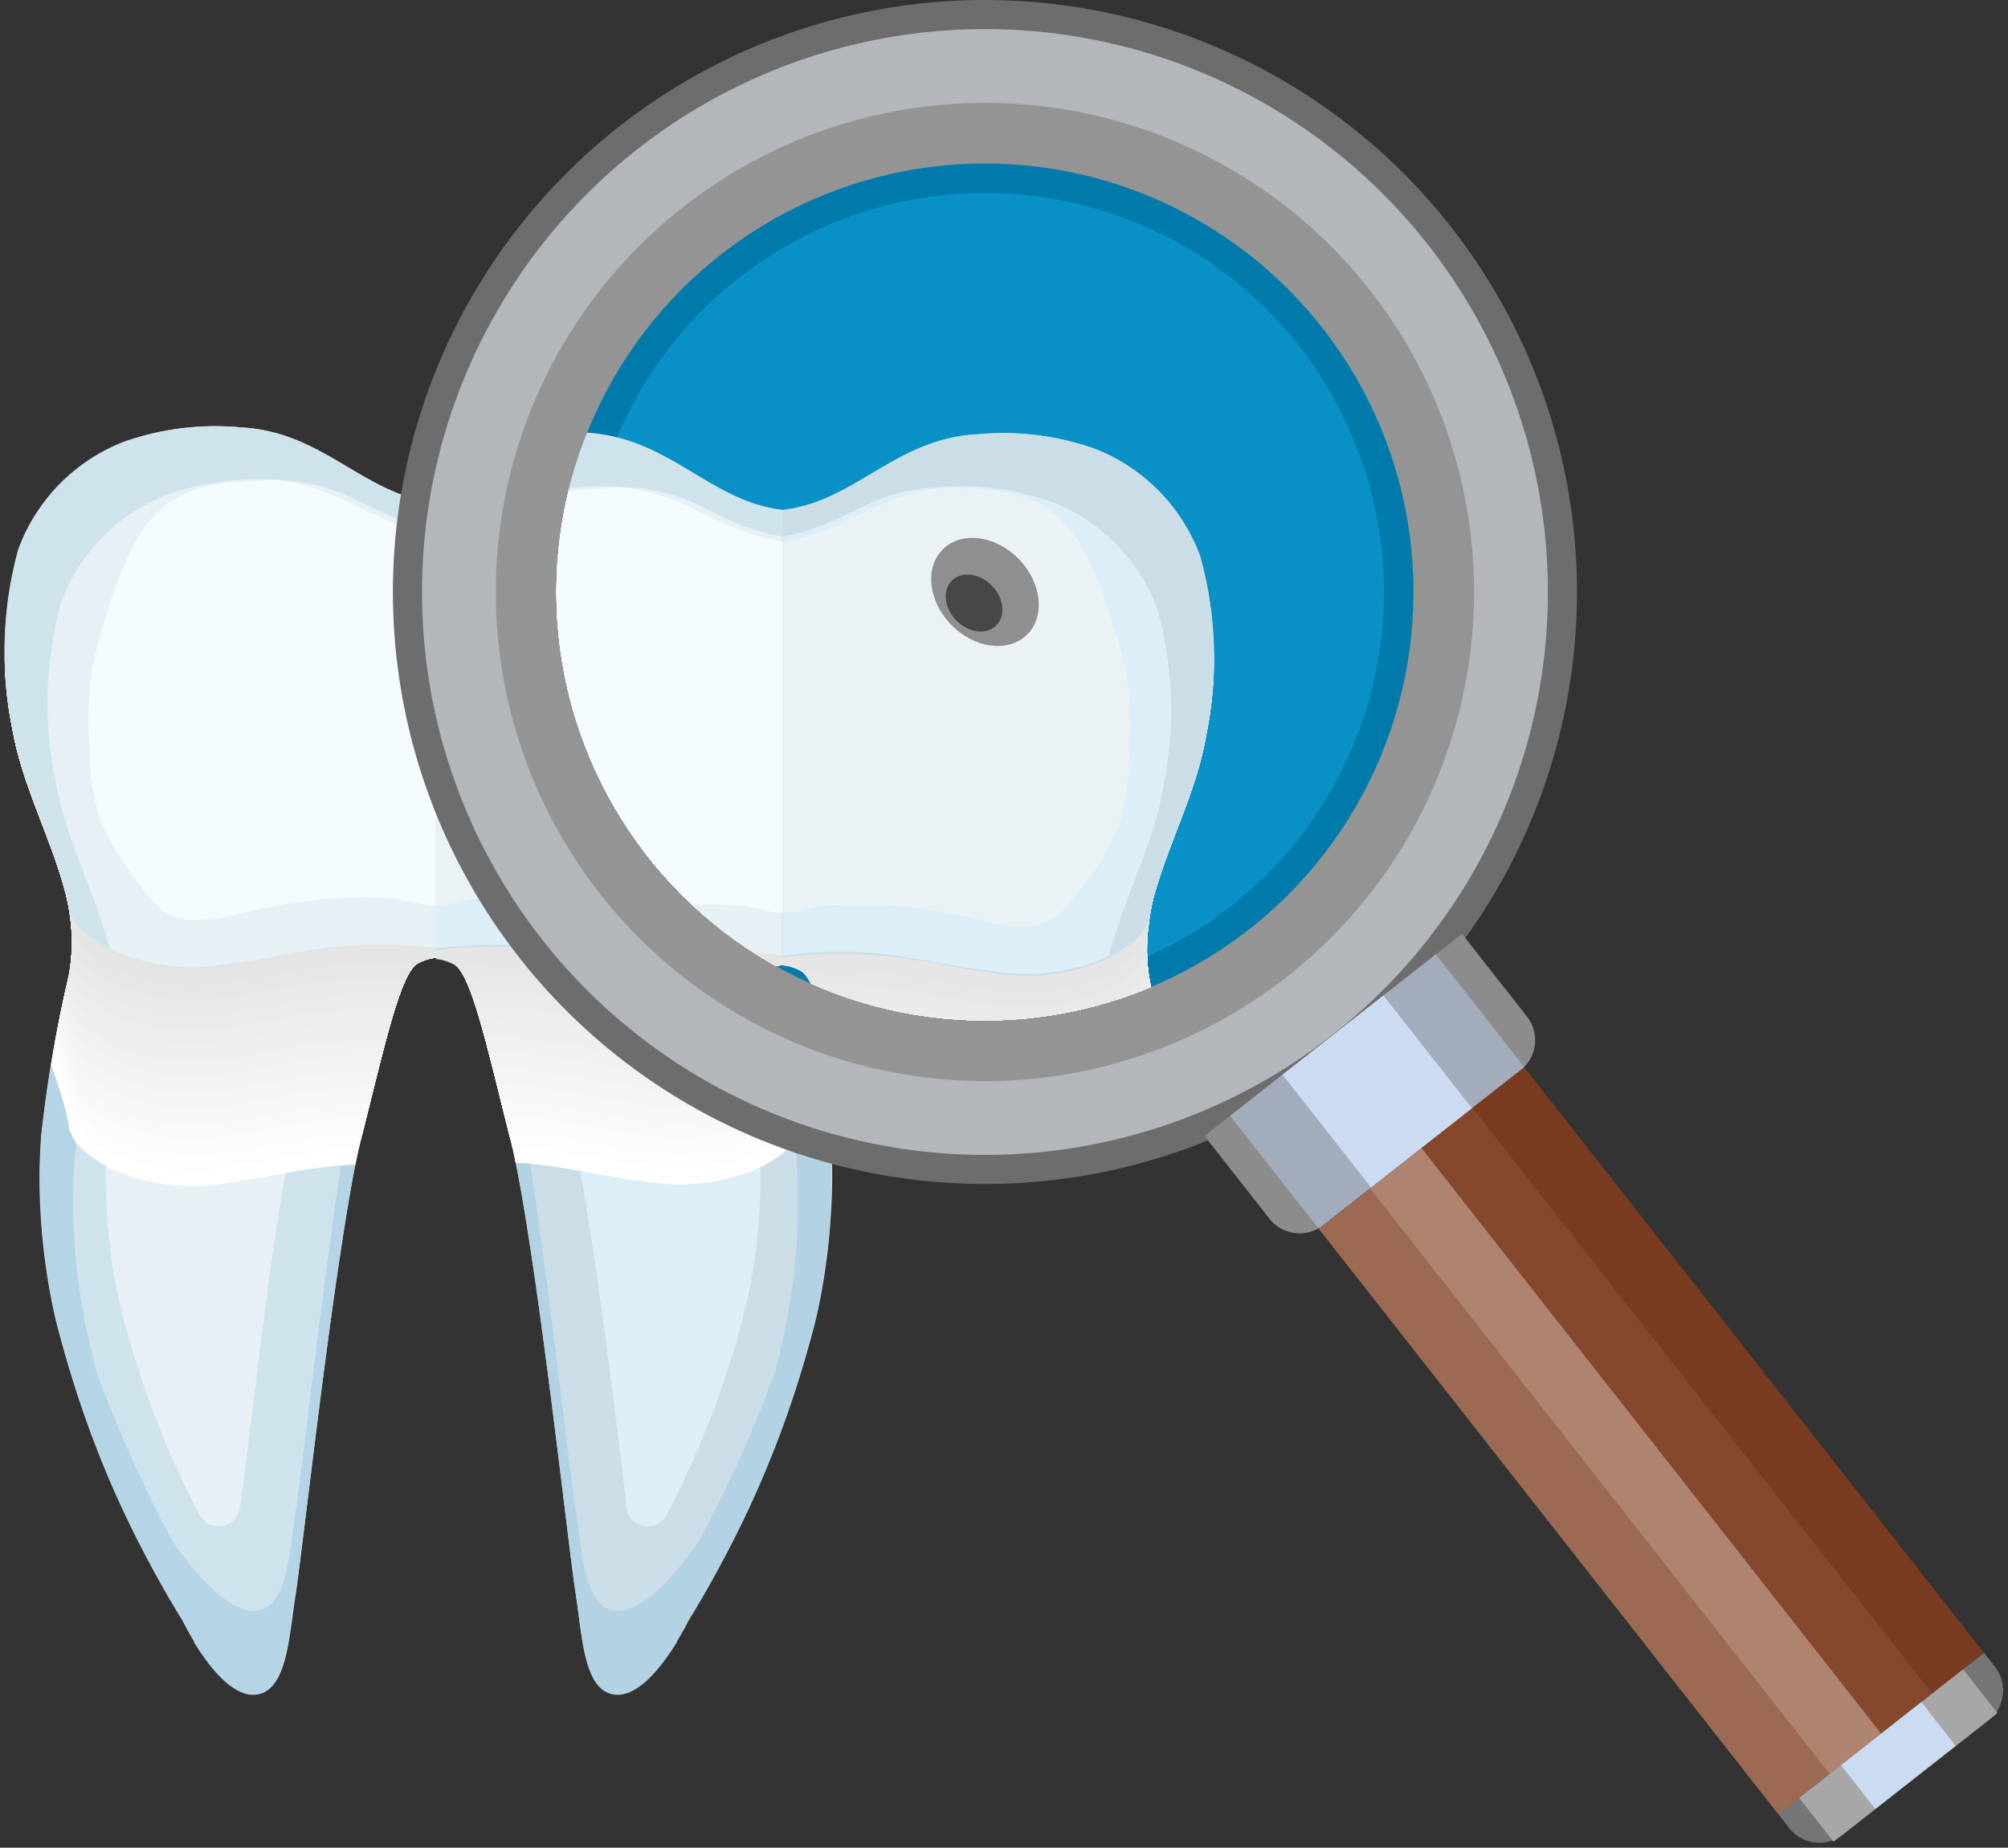 <svg xmlns="http://www.w3.org/2000/svg" viewBox="-0.258 0 114.57 105.432"><rect x="-0.258" y="0" width="114.57" height="105.432" fill="#333333" stroke="none"/><defs><clipPath id="a"><path d="M45.77 50.76c.87-3.15 2.45-6 3-9.26a21.73 21.73 0 0 0-.35-10.15 10.43 10.43 0 0 0-6-6.13 15.65 15.65 0 0 0-6.72-.83c-4.69.24-7 3.85-11.09 4.31-4.14-.47-6.4-4.06-11.09-4.31a15.65 15.65 0 0 0-6.72.83 10.43 10.43 0 0 0-6 6.13A21.73 21.73 0 0 0 .43 41.5c.55 3.24 2.14 6.1 3 9.26a11.1 11.1 0 0 1 .3 1.46 10.45 10.45 0 0 1-.06 3.46 75.94 75.94 0 0 0-1.57 9.14 32.74 32.74 0 0 0 0 4.91 36.11 36.11 0 0 0 .81 5.51 61.67 61.67 0 0 0 7.26 17.21s2 4.12 4 4.2 2.06-3.06 2.49-5.76C16.92 89 17.94 79.8 19 72.57c.46-3.13.92-5.88 1.32-7.51l.07-.25c1.32-5.29 2.22-9.36 3.21-9.85a2.64 2.64 0 0 1 1-.31 2.64 2.64 0 0 1 1 .31c1 .49 1.89 4.56 3.21 9.85l.07.25c.41 1.63.86 4.39 1.32 7.51 1.06 7.23 2.08 16.42 2.37 18.3.43 2.7.5 5.83 2.49 5.76s4-4.2 4-4.2a61.67 61.67 0 0 0 7.26-17.21 36.13 36.13 0 0 0 .81-5.51 32.74 32.74 0 0 0 0-4.91 76 76 0 0 0-1.57-9.14 10.45 10.45 0 0 1-.06-3.46 11.05 11.05 0 0 1 .27-1.44z" fill="none"/></clipPath><clipPath id="b"><circle cx="55.94" cy="33.78" r="24.45" fill="none"/></clipPath><clipPath id="c"><path d="M65.57 51.16c.87-3.15 2.45-6 3-9.26a21.73 21.73 0 0 0-.35-10.15 10.43 10.43 0 0 0-6-6.13 15.65 15.65 0 0 0-6.72-.83c-4.69.24-7 3.85-11.09 4.31-4.14-.46-6.41-4.1-11.09-4.31a15.65 15.65 0 0 0-6.72.83 10.43 10.43 0 0 0-6 6.13 21.73 21.73 0 0 0-.35 10.15c.55 3.24 2.14 6.1 3 9.26a11.11 11.11 0 0 1 .3 1.46 10.45 10.45 0 0 1-.06 3.46 76 76 0 0 0-1.57 9.14 32.75 32.75 0 0 0 0 4.91 36.13 36.13 0 0 0 .81 5.51A61.67 61.67 0 0 0 30 92.84s2 4.12 4 4.2 2-3.04 2.43-5.76c.3-1.88 1.32-11.08 2.37-18.3.46-3.13.92-5.88 1.32-7.51l.07-.25c1.32-5.29 2.22-9.36 3.21-9.85a2.64 2.64 0 0 1 1-.31 2.64 2.64 0 0 1 1 .31c1 .49 1.89 4.56 3.21 9.85l.07.25c.41 1.63.86 4.39 1.32 7.51 1.06 7.23 2.08 16.42 2.37 18.3.43 2.7.5 5.83 2.49 5.76s4-4.2 4-4.2a61.67 61.67 0 0 0 7.26-17.21 36.12 36.12 0 0 0 .81-5.51 32.71 32.71 0 0 0 0-4.91 75.92 75.92 0 0 0-1.57-9.14 10.45 10.45 0 0 1-.06-3.46 11.06 11.06 0 0 1 .27-1.45z" fill="none"/></clipPath></defs><title>Depositphotos_115972216_04</title><g data-name="Layer 2"><g data-name="Layer 1" style="isolation:isolate"><path d="M24.61 54.13v.52a2.64 2.64 0 0 0-1 .31c-1 .49-1.89 4.56-3.21 9.85l-.07.25c-.41 1.63-.86 4.39-1.32 7.51-1.07 7.23-2.09 16.43-2.38 18.3-.43 2.7-.5 5.83-2.49 5.76s-4-4.2-4-4.2a61.67 61.67 0 0 1-7.24-17.2 36.1 36.1 0 0 1-.81-5.51 32.74 32.74 0 0 1 0-4.91 75.94 75.94 0 0 1 1.57-9.14 10.44 10.44 0 0 0 .06-3.46h.06a2.1 2.1 0 0 0 .62.94 8.41 8.41 0 0 0 1.91 1.25 11.56 11.56 0 0 0 6.44.69c2.17-.28 4.3-.85 6.48-1a25 25 0 0 1 5.38.04z" fill="#cfe3ed"/><path d="M13.44 86a1.23 1.23 0 0 1-2.32.42 52.74 52.74 0 0 1-4.54-12 32.58 32.58 0 0 1-.72-4.94 29.08 29.08 0 0 1 0-4.37 42.46 42.46 0 0 1 .81-5.34 1.22 1.22 0 0 1 1.39-1 15.62 15.62 0 0 0 2.45.19 21 21 0 0 0 2.72-.19c1.06-.14 2.08-.33 3.06-.52a1.23 1.23 0 0 1 1.42 1.51c-.2.79-.41 1.65-.64 2.58l-.38 1.53-.07.25c-.4 1.6-.84 4.1-1.39 7.88-.63 4.55-1.23 9.78-1.73 13.6z" fill="#e6f0f5"/><path d="M47.12 69.71a36.13 36.13 0 0 1-.81 5.51 61.67 61.67 0 0 1-7.26 17.21s-2 4.12-4 4.2-2.05-3.05-2.47-5.76c-.3-1.88-1.32-11.08-2.37-18.3-.46-3.13-.92-5.88-1.32-7.51l-.07-.25c-1.32-5.29-2.22-9.36-3.21-9.85a2.64 2.64 0 0 0-1-.31v-.52A25 25 0 0 1 30 54c2.18.2 4.31.77 6.48 1a11.56 11.56 0 0 0 6.44-.69 8.4 8.4 0 0 0 1.91-1.25 2.1 2.1 0 0 0 .62-.94h.06a10.45 10.45 0 0 0 .06 3.46 76 76 0 0 1 1.57 9.14 32.74 32.74 0 0 1-.02 4.99z" fill="#cbdee8"/><path d="M21.95 53.93c-.47 1.66-1 3.79-1.57 6.16l-.06.24c-.41 1.64-.86 4.39-1.32 7.51-1.05 7.23-2.07 16.42-2.38 18.31-.42 2.7-.49 5.82-2.48 5.76s-4.57-4-4.57-4a77.66 77.66 0 0 1-4.27-9.49c-.17-.62-.33-1.25-.47-1.88A36.13 36.13 0 0 1 4 71a32.74 32.74 0 0 1 0-4.91A76 76 0 0 1 5.61 57a10.39 10.39 0 0 0 .11-3 7.89 7.89 0 0 1-1.3-.93 2.1 2.1 0 0 1-.62-.94h-.06a10.44 10.44 0 0 1-.06 3.46 75.94 75.94 0 0 0-1.57 9.14 32.74 32.74 0 0 0 0 4.91q0 .63.11 1.28a36.79 36.79 0 0 0 .69 4.2A57.4 57.4 0 0 0 8.17 89c1.14 2.15 2 3.49 2 3.49s.13.26.34.65l.15.26.15.25v.06c.75 1.22 2 2.91 3.29 3 2 .06 2.06-3.06 2.48-5.76C16.93 89 17.95 79.8 19 72.57c.46-3.12.91-5.88 1.32-7.51l.06-.24c1.31-5.3 2.23-9.36 3.21-9.86a2.78 2.78 0 0 1 1-.3v-.51c-.86-.15-1.76-.15-2.64-.22z" fill="#b5d5e6"/><path d="M27.26 53.93c.47 1.66 1 3.79 1.57 6.16l.06.24c.41 1.64.86 4.39 1.32 7.51 1.05 7.23 2.07 16.42 2.38 18.31.42 2.7.49 5.82 2.48 5.76s4.57-4 4.57-4a77.67 77.67 0 0 0 4.27-9.46c.17-.62.33-1.25.47-1.88a36.11 36.11 0 0 0 .81-5.57 32.71 32.71 0 0 0 0-4.91A75.94 75.94 0 0 0 43.6 57a10.39 10.39 0 0 1-.11-3 7.9 7.9 0 0 0 1.3-.93 2.1 2.1 0 0 0 .62-.94h.06a10.45 10.45 0 0 0 .06 3.46 76 76 0 0 1 1.57 9.14 32.74 32.74 0 0 1 0 4.91q0 .63-.11 1.28a36.77 36.77 0 0 1-.69 4.2A57.39 57.39 0 0 1 41 89c-1.14 2.15-2 3.49-2 3.49s-.13.26-.34.65l-.15.26-.15.25v.06c-.75 1.22-2 2.91-3.29 3-2 .06-2.06-3.06-2.48-5.76-.3-1.89-1.32-11.08-2.38-18.31-.46-3.12-.91-5.88-1.32-7.51l-.06-.24c-1.31-5.3-2.23-9.36-3.21-9.86a2.78 2.78 0 0 0-1-.3v-.51c.87-.22 1.76-.22 2.64-.29z" fill="#b3d2e4"/><path d="M35.47 86a1.23 1.23 0 0 0 2.32.42 52.74 52.74 0 0 0 4.54-12 32.61 32.61 0 0 0 .72-4.94 29.09 29.09 0 0 0 0-4.37 42.46 42.46 0 0 0-.81-5.34 1.22 1.22 0 0 0-1.39-1 15.62 15.62 0 0 1-2.45.19 21 21 0 0 1-2.72-.19c-1.06-.14-2.08-.33-3.06-.52a1.23 1.23 0 0 0-1.42 1.51c.2.79.41 1.65.64 2.58l.38 1.53.07.25c.4 1.6.84 4.1 1.39 7.88.66 4.52 1.3 9.76 1.77 13.58z" fill="#dceef7"/><g style="mix-blend-mode:multiply" clip-path="url(#a)"><path d="M48.43 43.75a10.43 10.43 0 0 0-6-6.13 15.65 15.65 0 0 0-6.72-.83c-4.69.24-7 3.85-11.09 4.31-4.14-.47-6.4-4.06-11.09-4.31a15.65 15.65 0 0 0-6.72.83 10.43 10.43 0 0 0-6 6.13A21.73 21.73 0 0 0 .43 53.9c.55 3.24 2.14 6.1 3 9.26a11.06 11.06 0 0 1 .3 1.46h.06a2.1 2.1 0 0 0 .62.94 8.4 8.4 0 0 0 1.91 1.25 11.56 11.56 0 0 0 6.44.69c2.17-.28 4.3-.85 6.48-1a25 25 0 0 1 5.36.13 25 25 0 0 1 5.4-.23c2.18.2 4.31.77 6.48 1a11.56 11.56 0 0 0 6.44-.69 8.4 8.4 0 0 0 1.91-1.25 2.1 2.1 0 0 0 .62-.94h.06a11.1 11.1 0 0 1 .3-1.46c.87-3.15 2.45-6 3-9.26a21.73 21.73 0 0 0-.38-10.05z" fill="#fff"/><path d="M48.43 42.86a10.42 10.42 0 0 0-6-6.13 15.65 15.65 0 0 0-6.72-.83c-4.69.24-7 3.85-11.09 4.31-4.14-.47-6.4-4.06-11.09-4.31a15.65 15.65 0 0 0-6.72.83 10.43 10.43 0 0 0-6 6.13A21.73 21.73 0 0 0 .43 53c.55 3.24 2.14 6.1 3 9.26a11.06 11.06 0 0 1 .3 1.46h.06a2.08 2.08 0 0 0 .62.94 8.26 8.26 0 0 0 1.91 1.25 11.57 11.57 0 0 0 6.44.69c2.17-.28 4.3-.85 6.48-1a25 25 0 0 1 5.36.13 25 25 0 0 1 5.4-.22c2.18.2 4.31.77 6.48 1a11.57 11.57 0 0 0 6.44-.69 8.26 8.26 0 0 0 1.91-1.25 2.08 2.08 0 0 0 .62-.94h.06a11.06 11.06 0 0 1 .3-1.46c.87-3.16 2.45-6 3-9.26a21.73 21.73 0 0 0-.38-10.05z" fill="#fdfdfd"/><path d="M48.43 42a10.42 10.42 0 0 0-6-6.13A15.65 15.65 0 0 0 35.7 35c-4.69.24-7 3.85-11.09 4.31-4.14-.47-6.4-4.06-11.09-4.31a15.65 15.65 0 0 0-6.72.83A10.43 10.43 0 0 0 .78 42a21.73 21.73 0 0 0-.35 10.13c.55 3.24 2.14 6.1 3 9.26a11.06 11.06 0 0 1 .3 1.46h.06a2.08 2.08 0 0 0 .62.94A8.26 8.26 0 0 0 6.33 65a11.56 11.56 0 0 0 6.44.69c2.17-.28 4.3-.85 6.48-1a25 25 0 0 1 5.36.13 25 25 0 0 1 5.39-.19c2.18.2 4.31.77 6.48 1a11.56 11.56 0 0 0 6.4-.63 8.26 8.26 0 0 0 1.91-1.25 2.08 2.08 0 0 0 .62-.94h.06a11.06 11.06 0 0 1 .3-1.46c.87-3.15 2.45-6 3-9.26A21.73 21.73 0 0 0 48.43 42z" fill="#fbfbfb"/><path d="M48.43 41.09a10.43 10.43 0 0 0-6-6.13 15.65 15.65 0 0 0-6.72-.83c-4.69.24-7 3.85-11.09 4.31-4.14-.47-6.4-4.06-11.09-4.31A15.65 15.65 0 0 0 6.8 35a10.43 10.43 0 0 0-6 6.13 21.73 21.73 0 0 0-.37 10.11c.55 3.24 2.14 6.1 3 9.26a11.06 11.06 0 0 1 .31 1.5h.06a2.08 2.08 0 0 0 .62.94 8.26 8.26 0 0 0 1.91 1.16 11.56 11.56 0 0 0 6.44.69c2.17-.28 4.3-.85 6.48-1a25 25 0 0 1 5.36.13 25 25 0 0 1 5.39-.18c2.18.2 4.31.77 6.48 1a11.56 11.56 0 0 0 6.44-.69 8.26 8.26 0 0 0 1.91-1.25 2.08 2.08 0 0 0 .62-.94h.06a11.06 11.06 0 0 1 .3-1.46c.87-3.15 2.45-6 3-9.26a21.73 21.73 0 0 0-.38-10.05z" fill="#f9f9f9"/><path d="M48.43 40.2a10.42 10.42 0 0 0-6-6.13 15.65 15.65 0 0 0-6.72-.83c-4.69.24-7 3.85-11.09 4.31-4.14-.47-6.4-4.06-11.09-4.31a15.65 15.65 0 0 0-6.72.83 10.43 10.43 0 0 0-6 6.13 21.73 21.73 0 0 0-.38 10.16c.55 3.24 2.14 6.1 3 9.26a11.07 11.07 0 0 1 .3 1.46h.06a2.08 2.08 0 0 0 .62.94 8.26 8.26 0 0 0 1.91 1.25 11.56 11.56 0 0 0 6.44.69c2.17-.28 4.3-.85 6.48-1a25 25 0 0 1 5.36.13 25 25 0 0 1 5.4-.23c2.18.2 4.31.77 6.48 1a11.56 11.56 0 0 0 6.44-.69A8.26 8.26 0 0 0 44.79 62a2.08 2.08 0 0 0 .62-.94h.06a11.06 11.06 0 0 1 .3-1.46c.87-3.16 2.45-6 3-9.26a21.73 21.73 0 0 0-.34-10.14z" fill="#f7f7f7"/><path d="M48.43 39.32a10.42 10.42 0 0 0-6-6.13 15.65 15.65 0 0 0-6.72-.83c-4.69.24-7 3.85-11.09 4.31-4.14-.47-6.4-4.06-11.09-4.31a15.65 15.65 0 0 0-6.72.83 10.43 10.43 0 0 0-6 6.13 21.73 21.73 0 0 0-.38 10.15c.55 3.24 2.14 6.1 3 9.26a11.08 11.08 0 0 1 .3 1.46h.06a2.08 2.08 0 0 0 .62.94 8.26 8.26 0 0 0 1.91 1.25 11.56 11.56 0 0 0 6.44.69c2.17-.28 4.3-.85 6.48-1a25 25 0 0 1 5.36.13A25 25 0 0 1 30 62c2.18.2 4.31.77 6.48 1a11.56 11.56 0 0 0 6.44-.69 8.26 8.26 0 0 0 1.91-1.25 2.08 2.08 0 0 0 .62-.94h.06a11.06 11.06 0 0 1 .3-1.46c.87-3.15 2.45-6 3-9.26a21.73 21.73 0 0 0-.38-10.08z" fill="#f5f5f5"/><path d="M48.43 38.43a10.43 10.43 0 0 0-6-6.13 15.65 15.65 0 0 0-6.72-.83c-4.69.24-7 3.85-11.09 4.31-4.14-.47-6.4-4.06-11.09-4.31a15.65 15.65 0 0 0-6.72.83 10.43 10.43 0 0 0-6 6.13 21.73 21.73 0 0 0-.38 10.15c.55 3.24 2.14 6.1 3 9.26a11.08 11.08 0 0 1 .3 1.46h.06a2.08 2.08 0 0 0 .62.94 8.26 8.26 0 0 0 1.91 1.25 11.56 11.56 0 0 0 6.44.69c2.17-.28 4.3-.85 6.48-1a25 25 0 0 1 5.36.13 25 25 0 0 1 5.4-.22c2.18.2 4.31.77 6.48 1a11.56 11.56 0 0 0 6.44-.69 8.26 8.26 0 0 0 1.91-1.25 2.08 2.08 0 0 0 .62-.94h.06a11.06 11.06 0 0 1 .3-1.46c.87-3.15 2.45-6 3-9.26a21.73 21.73 0 0 0-.38-10.06z" fill="#f3f3f3"/><path d="M48.43 37.55a10.43 10.43 0 0 0-6-6.13 15.65 15.65 0 0 0-6.72-.83c-4.69.24-7 3.85-11.09 4.31-4.14-.47-6.4-4.06-11.09-4.31a15.65 15.65 0 0 0-6.72.83 10.43 10.43 0 0 0-6 6.13A21.73 21.73 0 0 0 .43 47.7c.55 3.24 2.14 6.1 3 9.26a11.07 11.07 0 0 1 .3 1.46h.06a2.08 2.08 0 0 0 .62.94 8.27 8.27 0 0 0 1.91 1.25 11.56 11.56 0 0 0 6.44.69c2.17-.28 4.3-.85 6.48-1a25 25 0 0 1 5.36.13 25 25 0 0 1 5.4-.23c2.18.2 4.31.77 6.48 1a11.56 11.56 0 0 0 6.44-.69 8.27 8.27 0 0 0 1.91-1.25 2.08 2.08 0 0 0 .62-.94h.06a11.06 11.06 0 0 1 .3-1.46c.87-3.15 2.45-6 3-9.26a21.73 21.73 0 0 0-.38-10.05z" fill="#f1f1f1"/><path d="M48.43 36.66a10.42 10.42 0 0 0-6-6.13 15.65 15.65 0 0 0-6.72-.83c-4.69.24-7 3.85-11.09 4.31-4.14-.47-6.4-4.06-11.09-4.31a15.65 15.65 0 0 0-6.72.83 10.43 10.43 0 0 0-6 6.13 21.73 21.73 0 0 0-.38 10.15c.55 3.24 2.14 6.1 3 9.26a11.07 11.07 0 0 1 .3 1.46h.06a2.08 2.08 0 0 0 .62.94 8.27 8.27 0 0 0 1.91 1.25 11.56 11.56 0 0 0 6.44.69c2.17-.28 4.3-.85 6.48-1a25 25 0 0 1 5.36.13 25 25 0 0 1 5.4-.23c2.18.2 4.31.77 6.48 1a11.56 11.56 0 0 0 6.44-.69 8.26 8.26 0 0 0 1.91-1.25 2.08 2.08 0 0 0 .62-.94h.06a11.06 11.06 0 0 1 .3-1.46c.87-3.15 2.45-6 3-9.26a21.73 21.73 0 0 0-.38-10.05z" fill="#efefef"/><path d="M48.43 35.78a10.43 10.43 0 0 0-6-6.13 15.65 15.65 0 0 0-6.72-.83c-4.69.24-7 3.85-11.09 4.31-4.14-.47-6.4-4.06-11.09-4.32a15.65 15.65 0 0 0-6.72.83 10.43 10.43 0 0 0-6 6.13 21.73 21.73 0 0 0-.38 10.16c.55 3.24 2.14 6.1 3 9.26a11.08 11.08 0 0 1 .3 1.46h.06a2.08 2.08 0 0 0 .62.94 8.27 8.27 0 0 0 1.91 1.25 11.56 11.56 0 0 0 6.44.69c2.17-.28 4.3-.85 6.48-1a25 25 0 0 1 5.36.13 25 25 0 0 1 5.4-.23c2.18.2 4.31.77 6.48 1a11.56 11.56 0 0 0 6.44-.69 8.26 8.26 0 0 0 1.91-1.25 2.08 2.08 0 0 0 .62-.94h.06a11.06 11.06 0 0 1 .3-1.46c.87-3.15 2.45-6 3-9.26a21.73 21.73 0 0 0-.38-10.05z" fill="#ededed"/><path d="M48.43 34.89a10.43 10.43 0 0 0-6-6.13 15.65 15.65 0 0 0-6.72-.83c-4.69.24-7 3.85-11.09 4.31-4.14-.47-6.4-4.06-11.09-4.32a15.65 15.65 0 0 0-6.72.83 10.43 10.43 0 0 0-6 6.13A21.73 21.73 0 0 0 .43 45c.55 3.24 2.14 6.1 3 9.26a11.07 11.07 0 0 1 .3 1.46h.06a2.08 2.08 0 0 0 .62.94 8.27 8.27 0 0 0 1.92 1.24 11.56 11.56 0 0 0 6.44.69c2.17-.28 4.3-.85 6.48-1a25 25 0 0 1 5.36.13 25 25 0 0 1 5.39-.18c2.18.2 4.31.77 6.48 1a11.56 11.56 0 0 0 6.44-.69 8.26 8.26 0 0 0 1.91-1.25 2.08 2.08 0 0 0 .62-.94h.06a11.06 11.06 0 0 1 .3-1.46c.87-3.15 2.45-6 3-9.26a21.73 21.73 0 0 0-.38-10.05z" fill="#ebebeb"/><path d="M48.43 34a10.43 10.43 0 0 0-6-6.13A15.65 15.65 0 0 0 35.7 27c-4.69.24-7 3.85-11.09 4.31-4.14-.47-6.4-4.06-11.09-4.31a15.65 15.65 0 0 0-6.72.83A10.43 10.43 0 0 0 .78 34a21.73 21.73 0 0 0-.35 10.16c.55 3.24 2.14 6.1 3 9.26a11.11 11.11 0 0 1 .3 1.46h.06a2.08 2.08 0 0 0 .62.94A8.27 8.27 0 0 0 6.33 57a11.56 11.56 0 0 0 6.44.69c2.17-.28 4.3-.85 6.48-1a25 25 0 0 1 5.36.13 25 25 0 0 1 5.39-.16c2.18.2 4.31.77 6.48 1a11.56 11.56 0 0 0 6.4-.66 8.26 8.26 0 0 0 1.91-1.25 2.08 2.08 0 0 0 .62-.94h.06a11.06 11.06 0 0 1 .3-1.46c.87-3.15 2.45-6 3-9.26A21.73 21.73 0 0 0 48.43 34z" fill="#e9e9e9"/><path d="M48.43 33.12a10.43 10.43 0 0 0-6-6.13 15.65 15.65 0 0 0-6.72-.83c-4.69.24-7 3.85-11.09 4.31-4.14-.47-6.4-4.06-11.09-4.31A15.65 15.65 0 0 0 6.8 27a10.43 10.43 0 0 0-6 6.13 21.73 21.73 0 0 0-.37 10.14c.55 3.24 2.14 6.1 3 9.26A11.11 11.11 0 0 1 3.74 54h.06a2.08 2.08 0 0 0 .62.94 8.27 8.27 0 0 0 1.91 1.25 11.56 11.56 0 0 0 6.44.69c2.17-.28 4.3-.85 6.48-1a25 25 0 0 1 5.36.13 25 25 0 0 1 5.39-.24c2.18.2 4.31.77 6.48 1a11.56 11.56 0 0 0 6.44-.69 8.26 8.26 0 0 0 1.91-1.25 2.08 2.08 0 0 0 .62-.94h.06a11.06 11.06 0 0 1 .3-1.46c.87-3.15 2.45-6 3-9.26a21.73 21.73 0 0 0-.38-10.05z" fill="#e7e7e7"/><path d="M48.43 32.23a10.43 10.43 0 0 0-6-6.13 15.65 15.65 0 0 0-6.72-.83c-4.69.24-7 3.85-11.09 4.31-4.14-.47-6.4-4.06-11.09-4.31a15.65 15.65 0 0 0-6.72.83 10.43 10.43 0 0 0-6 6.13 21.73 21.73 0 0 0-.38 10.15c.55 3.24 2.14 6.1 3 9.26a11.11 11.11 0 0 1 .3 1.46h.06a2.08 2.08 0 0 0 .62.94 8.27 8.27 0 0 0 1.91 1.25 11.56 11.56 0 0 0 6.44.69c2.17-.28 4.3-.85 6.48-1a25 25 0 0 1 5.36.13 25 25 0 0 1 5.4-.22c2.18.2 4.31.77 6.48 1a11.56 11.56 0 0 0 6.44-.69 8.26 8.26 0 0 0 1.87-1.2 2.08 2.08 0 0 0 .62-.94h.06a11.06 11.06 0 0 1 .3-1.46c.87-3.15 2.45-6 3-9.26a21.73 21.73 0 0 0-.34-10.11z" fill="#e5e5e5"/><path d="M48.43 31.35a10.43 10.43 0 0 0-6-6.13 15.65 15.65 0 0 0-6.72-.83c-4.69.24-7 3.85-11.09 4.31-4.14-.47-6.4-4.06-11.09-4.31a15.65 15.65 0 0 0-6.72.83 10.43 10.43 0 0 0-6 6.13A21.73 21.73 0 0 0 .43 41.5c.55 3.24 2.14 6.1 3 9.26a11.1 11.1 0 0 1 .3 1.46h.06a2.1 2.1 0 0 0 .62.94 8.41 8.41 0 0 0 1.91 1.25 11.56 11.56 0 0 0 6.44.69c2.17-.28 4.3-.85 6.48-1a25 25 0 0 1 5.36.13A25 25 0 0 1 30 54c2.18.2 4.31.77 6.48 1a11.56 11.56 0 0 0 6.44-.69 8.4 8.4 0 0 0 1.91-1.25 2.1 2.1 0 0 0 .62-.94h.06a11.05 11.05 0 0 1 .3-1.46c.87-3.15 2.45-6 3-9.26a21.73 21.73 0 0 0-.38-10.05z" fill="#e3e3e3"/></g><path d="M24.61 28.7v25.43a25 25 0 0 0-5.37-.13c-2.18.2-4.31.77-6.48 1a11.56 11.56 0 0 1-6.44-.69 8.41 8.41 0 0 1-1.91-1.25 2.1 2.1 0 0 1-.62-.94h-.06a11.07 11.07 0 0 0-.3-1.46c-.87-3.15-2.45-6-3-9.26a21.73 21.73 0 0 1 .35-10.05 10.43 10.43 0 0 1 6-6.13 15.65 15.65 0 0 1 6.72-.83c4.71.25 6.97 3.85 11.11 4.31z" fill="#cfe3ed"/><path d="M48.78 41.5c-.55 3.24-2.14 6.1-3 9.26a11.05 11.05 0 0 0-.3 1.46h-.06a2.1 2.1 0 0 1-.62.94 8.4 8.4 0 0 1-1.91 1.25 11.56 11.56 0 0 1-6.44.69c-2.17-.28-4.3-.85-6.48-1a25 25 0 0 0-5.36.13V28.69c4.14-.46 6.4-4.06 11.09-4.31a15.65 15.65 0 0 1 6.72.83 10.43 10.43 0 0 1 6 6.13 21.73 21.73 0 0 1 .36 10.16z" fill="#cbdee8"/><path d="M46 34.38a10.43 10.43 0 0 0-6-6.13 15.65 15.65 0 0 0-6.72-.83c-3.74.19-5 2.18-8.64 2.79v23.92A25 25 0 0 1 30 54c2.18.2 4.31.77 6.48 1a11.56 11.56 0 0 0 6.44-.69l.34-.18c0-.13.06-.27.1-.4.87-3.15 2.45-6 3-9.26A21.73 21.73 0 0 0 46 34.38z" fill="#dceef7"/><path d="M3.23 34.38a10.43 10.43 0 0 1 6-6.13 15.65 15.65 0 0 1 6.77-.83c3.74.19 5 2.18 8.64 2.79v23.92a25 25 0 0 0-5.4-.13c-2.18.2-4.31.77-6.48 1a11.56 11.56 0 0 1-6.44-.69L6 54.19c0-.13-.06-.27-.1-.4-.87-3.15-2.45-6-3-9.26a21.73 21.73 0 0 1 .33-10.15z" fill="#e6f0f5"/><path d="M43.37 35a19.85 19.85 0 0 0-1.57-4 6.67 6.67 0 0 0-3-2.91 9.76 9.76 0 0 0-3.09-.59L34 27.42c-4 .28-5.44 2.42-9.41 3.09v21.16c.77 0 1.79-.36 2.41-.4a27.62 27.62 0 0 1 8.15.69c1.64.39 3.49.9 4.91 0a5.55 5.55 0 0 0 1.34-1.36 14 14 0 0 0 2.47-4.16 14.58 14.58 0 0 0 .5-3.86 22.53 22.53 0 0 0-.08-4 22.51 22.51 0 0 0-.92-3.58z" fill="#ebf2f5"/><path d="M5.85 35a19.84 19.84 0 0 1 1.57-4 6.67 6.67 0 0 1 3-2.91 9.76 9.76 0 0 1 3.09-.59l1.65-.12c4 .28 5.44 2.42 9.41 3.09v21.2c-.77 0-1.79-.36-2.41-.4A27.62 27.62 0 0 0 14 52c-1.64.39-3.49.9-4.91 0a5.55 5.55 0 0 1-1.27-1.4 14 14 0 0 1-2.47-4.16 14.58 14.58 0 0 1-.5-3.86 22.52 22.52 0 0 1 .08-4A22.51 22.51 0 0 1 5.85 35z" fill="#f5fcff"/><circle cx="55.94" cy="33.78" r="33.78" fill="#6d6d6d"/><circle cx="55.94" cy="33.78" r="32.12" fill="#b3b6ba"/><circle cx="55.94" cy="33.78" r="27.91" fill="#949494"/><circle cx="55.94" cy="33.78" r="24.45" fill="#007aab"/><circle cx="55.94" cy="33.78" r="22.77" fill="#0891c7"/><path d="M68.466 64.819l14.693-11.534 3.705 4.72a2.19 2.19 0 0 1-.37 3.075l-11.28 8.854a2.19 2.19 0 0 1-3.05-.403l-3.705-4.72z" fill="#8c8c8c"/><path fill="#a2acbb" d="M69.929 63.67l11.736-9.212 5.05 6.435-11.736 9.212z"/><path fill="#7a3c20" d="M83.777 63.204l2.935-2.303 26.235 33.423-2.934 2.303z"/><path fill="#85482d" d="M80.835 65.509l2.934-2.303 26.235 33.423-2.934 2.303z"/><path fill="#9c6a53" d="M74.982 70.114l2.989-2.346 26.235 33.423-2.989 2.346z"/><path fill="#ae8471" d="M77.916 67.815l2.935-2.303 26.235 33.423-2.934 2.303z"/><path fill="#cbdbf1" d="M72.918 61.324l5.758-4.52 5.05 6.435-5.758 4.52z"/><path d="M101.211 103.529l11.736-9.212.618.786a2.19 2.19 0 0 1-.37 3.075l-8.292 6.508a2.19 2.19 0 0 1-3.074-.37l-.618-.787z" fill="#757575"/><path fill="#a7a7a7" d="M102.399 102.597l9.353-7.342 1.957 2.494-9.353 7.341z"/><path fill="#cbdbf1" d="M104.782 100.726l4.586-3.6 1.958 2.494-4.586 3.6z"/><g clip-path="url(#b)"><path d="M44.41 54.53v.52a2.64 2.64 0 0 0-1 .31c-1 .49-1.89 4.56-3.21 9.85l-.07.25c-.41 1.63-.86 4.39-1.32 7.51-1.06 7.23-2.08 16.42-2.37 18.3C36 94 35.92 97.1 33.94 97s-4-4.2-4-4.2a61.67 61.67 0 0 1-7.24-17.17 36.13 36.13 0 0 1-.81-5.51 32.75 32.75 0 0 1 0-4.91 76 76 0 0 1 1.57-9.14 10.45 10.45 0 0 0 .06-3.46h.06a2.1 2.1 0 0 0 .62.94 8.4 8.4 0 0 0 1.91 1.25 11.56 11.56 0 0 0 6.44.69c2.17-.28 4.3-.85 6.48-1a25 25 0 0 1 5.38.04z" fill="#cfe3ed"/><path d="M33.24 86.44a1.23 1.23 0 0 1-2.32.42 52.74 52.74 0 0 1-4.54-12 32.58 32.58 0 0 1-.72-4.94 29.08 29.08 0 0 1 0-4.36 42.48 42.48 0 0 1 .81-5.34 1.22 1.22 0 0 1 1.39-1 15.61 15.61 0 0 0 2.45.19 21 21 0 0 0 2.69-.22c1.06-.14 2.08-.33 3.06-.52a1.23 1.23 0 0 1 1.42 1.51c-.2.79-.41 1.65-.64 2.58l-.38 1.53-.07.25c-.4 1.6-.84 4.1-1.39 7.88-.66 4.52-1.3 9.76-1.77 13.58z" fill="#e6f0f5"/><path d="M66.92 70.11a36.11 36.11 0 0 1-.81 5.51 61.67 61.67 0 0 1-7.26 17.21s-2 4.12-4 4.2-2.04-3.03-2.46-5.75C52.09 89.39 51.07 80.2 50 73c-.46-3.13-.92-5.88-1.32-7.51l-.07-.25c-1.32-5.29-2.22-9.36-3.21-9.85a2.64 2.64 0 0 0-1-.31v-.52a25 25 0 0 1 5.36-.13c2.18.2 4.31.77 6.48 1a11.57 11.57 0 0 0 6.44-.69 8.4 8.4 0 0 0 1.91-1.25 2.1 2.1 0 0 0 .62-.94h.06a10.45 10.45 0 0 0 .06 3.46 75.94 75.94 0 0 1 1.57 9.14 32.71 32.71 0 0 1 .02 4.96z" fill="#cbdee8"/><path d="M41.75 54.33c-.47 1.66-1 3.79-1.57 6.16l-.06.24c-.41 1.64-.86 4.39-1.32 7.51-1.05 7.23-2.07 16.42-2.38 18.31-.42 2.7-.49 5.82-2.48 5.76s-4.57-4-4.57-4a77.67 77.67 0 0 1-4.27-9.46c-.17-.62-.33-1.25-.47-1.89a36.12 36.12 0 0 1-.81-5.51 32.74 32.74 0 0 1 0-4.91 76 76 0 0 1 1.57-9.14 10.39 10.39 0 0 0 .11-2.94 7.88 7.88 0 0 1-1.3-.93 2.1 2.1 0 0 1-.62-.94h-.06a10.45 10.45 0 0 1-.06 3.46 76 76 0 0 0-1.57 9.14 32.75 32.75 0 0 0 0 4.91q0 .63.11 1.28a36.79 36.79 0 0 0 .69 4.2A57.4 57.4 0 0 0 28 89.35c1.14 2.15 2 3.49 2 3.49s.13.26.34.65l.15.26.15.25v.06c.75 1.22 2 2.91 3.29 3 2 .06 2.06-3.06 2.48-5.76.3-1.89 1.32-11.08 2.38-18.31.46-3.12.91-5.88 1.32-7.51l.06-.24c1.31-5.3 2.23-9.36 3.21-9.86a2.78 2.78 0 0 1 1-.3v-.52c-.85-.13-1.75-.2-2.63-.23z" fill="#b5d5e6"/><path d="M47.06 54.33c.47 1.66 1 3.79 1.57 6.16l.06.24c.41 1.64.86 4.39 1.32 7.51 1.05 7.23 2.07 16.42 2.38 18.31.42 2.7.49 5.82 2.48 5.76s4.57-4 4.57-4a77.67 77.67 0 0 0 4.27-9.46c.17-.62.33-1.25.47-1.89a36.12 36.12 0 0 0 .82-5.53 32.74 32.74 0 0 0 0-4.91 76 76 0 0 0-1.57-9.14 10.39 10.39 0 0 1-.11-2.94 7.88 7.88 0 0 0 1.3-.93 2.1 2.1 0 0 0 .62-.94h.06a10.45 10.45 0 0 0 .06 3.46 76 76 0 0 1 1.57 9.14 32.74 32.74 0 0 1 0 4.91q0 .63-.11 1.28a36.79 36.79 0 0 1-.69 4.2 57.4 57.4 0 0 1-5.28 13.72c-1.14 2.15-2 3.49-2 3.49s-.13.26-.34.65l-.15.26-.16.32v.06c-.75 1.22-2 2.91-3.29 3-2 .06-2.06-3.06-2.48-5.76-.34-1.91-1.36-11.1-2.43-18.3-.46-3.12-.91-5.88-1.32-7.51l-.06-.24c-1.31-5.3-2.23-9.36-3.21-9.86a2.78 2.78 0 0 0-1-.3v-.52c.88-.14 1.77-.21 2.65-.24z" fill="#b3d2e4"/><path d="M55.27 86.44a1.23 1.23 0 0 0 2.32.42 52.75 52.75 0 0 0 4.54-12 32.6 32.6 0 0 0 .72-4.94 29.09 29.09 0 0 0 0-4.36 42.48 42.48 0 0 0-.85-5.4 1.22 1.22 0 0 0-1.39-1 15.61 15.61 0 0 1-2.45.19 21 21 0 0 1-2.72-.19c-1.06-.14-2.08-.33-3.06-.52A1.23 1.23 0 0 0 51 60.18c.2.79.41 1.65.64 2.58L52 64.3l.07.25c.4 1.6.84 4.1 1.39 7.88.66 4.52 1.3 9.76 1.77 13.58z" fill="#dceef7"/><g style="mix-blend-mode:multiply" clip-path="url(#c)"><path d="M68.23 44.15a10.43 10.43 0 0 0-6-6.13 15.65 15.65 0 0 0-6.72-.83c-4.69.24-7 3.85-11.09 4.31-4.15-.5-6.42-4.06-11.1-4.31a15.65 15.65 0 0 0-6.72.81 10.43 10.43 0 0 0-6 6.13 21.73 21.73 0 0 0-.35 10.15c.55 3.24 2.14 6.1 3 9.26a11.06 11.06 0 0 1 .3 1.46h.06a2.1 2.1 0 0 0 .62.94 8.4 8.4 0 0 0 1.91 1.25 11.56 11.56 0 0 0 6.44.69c2.17-.28 4.3-.85 6.48-1a25 25 0 0 1 5.36.13 25 25 0 0 1 5.36-.13c2.18.2 4.31.77 6.48 1a11.56 11.56 0 0 0 6.44-.69 8.41 8.41 0 0 0 1.91-1.25 2.1 2.1 0 0 0 .62-.94h.06a11.07 11.07 0 0 1 .3-1.46c.87-3.15 2.45-6 3-9.26a21.73 21.73 0 0 0-.36-10.13z" fill="#fff"/><path d="M68.23 43.26a10.43 10.43 0 0 0-6-6.13 15.65 15.65 0 0 0-6.72-.83c-4.69.24-7 3.85-11.09 4.31-4.14-.47-6.4-4.06-11.09-4.31a15.65 15.65 0 0 0-6.72.83 10.43 10.43 0 0 0-6 6.13 21.73 21.73 0 0 0-.35 10.15c.55 3.24 2.14 6.1 3 9.26a11.06 11.06 0 0 1 .3 1.46h.06a2.08 2.08 0 0 0 .62.94 8.26 8.26 0 0 0 1.91 1.25 11.56 11.56 0 0 0 6.44.69c2.17-.28 4.3-.85 6.48-1a25 25 0 0 1 5.36.13 25 25 0 0 1 5.36-.13c2.18.2 4.31.77 6.48 1a11.56 11.56 0 0 0 6.44-.69A8.27 8.27 0 0 0 64.59 65a2.08 2.08 0 0 0 .62-.94h.06a11.06 11.06 0 0 1 .3-1.46c.87-3.15 2.45-6 3-9.26a21.73 21.73 0 0 0-.34-10.08z" fill="#fdfdfd"/><path d="M68.23 42.38a10.43 10.43 0 0 0-6-6.13 15.65 15.65 0 0 0-6.72-.83c-4.69.24-7 3.85-11.09 4.31-4.14-.47-6.4-4.06-11.09-4.32a15.65 15.65 0 0 0-6.72.83 10.43 10.43 0 0 0-6 6.13 21.73 21.73 0 0 0-.35 10.15c.55 3.24 2.14 6.1 3 9.26a11.06 11.06 0 0 1 .3 1.46h.06a2.08 2.08 0 0 0 .62.94 8.26 8.26 0 0 0 1.91 1.25 11.56 11.56 0 0 0 6.44.69c2.17-.28 4.3-.85 6.48-1a25 25 0 0 1 5.36.13 25 25 0 0 1 5.34-.25c2.18.2 4.31.77 6.48 1a11.56 11.56 0 0 0 6.44-.69 8.27 8.27 0 0 0 1.91-1.25 2.08 2.08 0 0 0 .62-.94h.06a11.06 11.06 0 0 1 .3-1.46c.87-3.15 2.45-6 3-9.26a21.73 21.73 0 0 0-.35-10.02z" fill="#fbfbfb"/><path d="M68.23 41.49a10.43 10.43 0 0 0-6-6.13 15.65 15.65 0 0 0-6.72-.83c-4.69.24-7 3.85-11.09 4.31-4.14-.47-6.4-4.06-11.09-4.31a15.65 15.65 0 0 0-6.72.83 10.43 10.43 0 0 0-6 6.13 21.73 21.73 0 0 0-.35 10.15c.55 3.24 2.14 6.1 3 9.26a11.05 11.05 0 0 1 .3 1.46h.06a2.08 2.08 0 0 0 .62.94 8.26 8.26 0 0 0 1.91 1.25 11.56 11.56 0 0 0 6.44.69c2.17-.28 4.3-.85 6.48-1a25 25 0 0 1 5.36.13 25 25 0 0 1 5.36-.13c2.18.2 4.31.77 6.48 1a11.56 11.56 0 0 0 6.44-.69 8.27 8.27 0 0 0 1.91-1.25 2.08 2.08 0 0 0 .62-.94h.06a11.05 11.05 0 0 1 .3-1.46c.87-3.15 2.45-6 3-9.26a21.73 21.73 0 0 0-.37-10.15z" fill="#f9f9f9"/><path d="M68.23 40.6a10.43 10.43 0 0 0-6-6.13 15.65 15.65 0 0 0-6.72-.83c-4.69.24-7 3.85-11.09 4.31-4.14-.47-6.4-4.06-11.09-4.31a15.65 15.65 0 0 0-6.72.83 10.43 10.43 0 0 0-6 6.13 21.73 21.73 0 0 0-.35 10.15c.55 3.24 2.14 6.1 3 9.26a11.09 11.09 0 0 1 .3 1.46h.06a2.08 2.08 0 0 0 .62.94 8.26 8.26 0 0 0 1.91 1.25 11.56 11.56 0 0 0 6.44.69c2.17-.28 4.3-.85 6.48-1a25 25 0 0 1 5.36.13 25 25 0 0 1 5.36-.13c2.18.2 4.31.77 6.48 1a11.56 11.56 0 0 0 6.44-.69 8.27 8.27 0 0 0 1.91-1.25 2.08 2.08 0 0 0 .62-.94h.06a11.06 11.06 0 0 1 .3-1.46c.87-3.15 2.45-6 3-9.26a21.73 21.73 0 0 0-.37-10.15z" fill="#f7f7f7"/><path d="M68.23 39.72a10.43 10.43 0 0 0-6-6.13 15.65 15.65 0 0 0-6.72-.83c-4.69.24-7 3.85-11.09 4.31-4.15-.46-6.42-4.07-11.1-4.31a15.65 15.65 0 0 0-6.72.83 10.43 10.43 0 0 0-6 6.13 21.73 21.73 0 0 0-.35 10.15c.55 3.24 2.14 6.1 3 9.26a11.09 11.09 0 0 1 .3 1.46h.06a2.08 2.08 0 0 0 .62.94 8.26 8.26 0 0 0 1.91 1.25 11.56 11.56 0 0 0 6.44.69c2.17-.28 4.3-.85 6.48-1a25 25 0 0 1 5.36.13 25 25 0 0 1 5.36-.13c2.18.2 4.31.77 6.48 1a11.56 11.56 0 0 0 6.44-.69 8.27 8.27 0 0 0 1.91-1.25 2.08 2.08 0 0 0 .62-.94h.06a11.06 11.06 0 0 1 .3-1.46c.87-3.15 2.45-6 3-9.26a21.73 21.73 0 0 0-.36-10.15z" fill="#f5f5f5"/><path d="M68.23 38.83a10.43 10.43 0 0 0-6-6.13 15.65 15.65 0 0 0-6.72-.83c-4.69.24-7 3.85-11.09 4.31-4.14-.47-6.4-4.06-11.09-4.31a15.65 15.65 0 0 0-6.72.83 10.43 10.43 0 0 0-6 6.13A21.73 21.73 0 0 0 20.23 49c.55 3.24 2.14 6.1 3 9.26a11.09 11.09 0 0 1 .3 1.46h.06a2.08 2.08 0 0 0 .62.94 8.26 8.26 0 0 0 1.91 1.25 11.56 11.56 0 0 0 6.44.69c2.17-.28 4.3-.85 6.48-1a25 25 0 0 1 5.36.13 25 25 0 0 1 5.36-.13c2.18.2 4.31.77 6.48 1a11.56 11.56 0 0 0 6.44-.69 8.27 8.27 0 0 0 1.91-1.25 2.08 2.08 0 0 0 .62-.94h.06a11.06 11.06 0 0 1 .3-1.46c.87-3.15 2.45-6 3-9.26a21.73 21.73 0 0 0-.34-10.17z" fill="#f3f3f3"/><path d="M68.23 37.95a10.43 10.43 0 0 0-6-6.13A15.65 15.65 0 0 0 55.5 31c-4.69.24-7 3.85-11.09 4.31-4.14-.47-6.41-4.07-11.09-4.31a15.65 15.65 0 0 0-6.72.83 10.43 10.43 0 0 0-6 6.13 21.73 21.73 0 0 0-.35 10.15c.55 3.24 2.14 6.1 3 9.26a11.09 11.09 0 0 1 .3 1.46h.06a2.08 2.08 0 0 0 .62.94 8.26 8.26 0 0 0 1.9 1.23 11.56 11.56 0 0 0 6.44.69c2.17-.28 4.3-.85 6.48-1a25 25 0 0 1 5.36.13 25 25 0 0 1 5.36-.13c2.18.2 4.31.77 6.48 1a11.56 11.56 0 0 0 6.43-.69 8.27 8.27 0 0 0 1.91-1.25 2.08 2.08 0 0 0 .62-.94h.06a11.06 11.06 0 0 1 .3-1.46c.87-3.15 2.45-6 3-9.26a21.73 21.73 0 0 0-.34-10.14z" fill="#f1f1f1"/><path d="M68.23 37.06a10.43 10.43 0 0 0-6-6.13 15.65 15.65 0 0 0-6.72-.83c-4.69.24-7 3.85-11.09 4.31-4.15-.41-6.42-4.06-11.1-4.31a15.65 15.65 0 0 0-6.72.83 10.43 10.43 0 0 0-6 6.13 21.73 21.73 0 0 0-.35 10.15c.55 3.24 2.14 6.1 3 9.26a11.09 11.09 0 0 1 .3 1.46h.06a2.08 2.08 0 0 0 .62.94 8.27 8.27 0 0 0 1.91 1.25 11.56 11.56 0 0 0 6.44.69c2.17-.28 4.3-.85 6.48-1a25 25 0 0 1 5.36.13 25 25 0 0 1 5.36-.13c2.18.2 4.31.77 6.48 1a11.56 11.56 0 0 0 6.44-.69 8.27 8.27 0 0 0 1.91-1.25 2.08 2.08 0 0 0 .62-.94h.06a11.06 11.06 0 0 1 .3-1.46c.87-3.15 2.45-6 3-9.26a21.73 21.73 0 0 0-.36-10.15z" fill="#efefef"/><path d="M68.23 36.18a10.43 10.43 0 0 0-6-6.13 15.65 15.65 0 0 0-6.72-.83c-4.69.24-7 3.85-11.09 4.31-4.14-.47-6.4-4.06-11.09-4.32a15.65 15.65 0 0 0-6.73.79 10.43 10.43 0 0 0-6 6.13 21.73 21.73 0 0 0-.35 10.15c.55 3.24 2.14 6.1 3 9.26a11.09 11.09 0 0 1 .3 1.46h.06a2.08 2.08 0 0 0 .62.94 8.26 8.26 0 0 0 1.91 1.25 11.56 11.56 0 0 0 6.44.69c2.17-.28 4.3-.85 6.48-1a25 25 0 0 1 5.36.13 25 25 0 0 1 5.36-.13c2.18.2 4.31.77 6.48 1a11.56 11.56 0 0 0 6.44-.69 8.26 8.26 0 0 0 1.91-1.25 2.08 2.08 0 0 0 .62-.94h.06a11.06 11.06 0 0 1 .3-1.46c.87-3.15 2.45-6 3-9.26a21.73 21.73 0 0 0-.36-10.1z" fill="#ededed"/><path d="M68.23 35.29a10.43 10.43 0 0 0-6-6.13 15.65 15.65 0 0 0-6.72-.83c-4.69.24-7 3.85-11.09 4.31-4.14-.47-6.4-4.06-11.09-4.31a15.65 15.65 0 0 0-6.72.83 10.43 10.43 0 0 0-6 6.13 21.73 21.73 0 0 0-.35 10.15c.55 3.24 2.14 6.1 3 9.26a11.09 11.09 0 0 1 .3 1.46h.06a2.08 2.08 0 0 0 .62.94 8.27 8.27 0 0 0 1.91 1.25 11.56 11.56 0 0 0 6.44.69c2.17-.28 4.3-.85 6.48-1a25 25 0 0 1 5.36.13 25 25 0 0 1 5.36-.13c2.18.2 4.31.77 6.48 1a11.57 11.57 0 0 0 6.44-.69 8.27 8.27 0 0 0 1.91-1.25 2.08 2.08 0 0 0 .62-.94h.06a11.06 11.06 0 0 1 .3-1.46c.87-3.15 2.45-6 3-9.26a21.73 21.73 0 0 0-.37-10.15z" fill="#ebebeb"/><path d="M68.23 34.4a10.43 10.43 0 0 0-6-6.13 15.65 15.65 0 0 0-6.72-.83c-4.69.24-7 3.85-11.09 4.31-4.14-.47-6.4-4.06-11.09-4.31a15.65 15.65 0 0 0-6.72.83 10.43 10.43 0 0 0-6 6.13 21.73 21.73 0 0 0-.35 10.15c.55 3.24 2.14 6.1 3 9.26a11.11 11.11 0 0 1 .3 1.46h.06a2.08 2.08 0 0 0 .62.94 8.27 8.27 0 0 0 1.91 1.25 11.56 11.56 0 0 0 6.44.69c2.17-.28 4.3-.85 6.48-1a25 25 0 0 1 5.36.13 25 25 0 0 1 5.36-.13c2.18.2 4.31.77 6.48 1a11.57 11.57 0 0 0 6.44-.69 8.27 8.27 0 0 0 1.91-1.25 2.08 2.08 0 0 0 .62-.94h.06a11.06 11.06 0 0 1 .3-1.46c.87-3.15 2.45-6 3-9.26a21.73 21.73 0 0 0-.37-10.15z" fill="#e9e9e9"/><path d="M68.23 33.52a10.43 10.43 0 0 0-6-6.13 15.65 15.65 0 0 0-6.72-.83c-4.69.24-7 3.85-11.09 4.31-4.14-.47-6.4-4.06-11.09-4.31a15.65 15.65 0 0 0-6.72.83 10.43 10.43 0 0 0-6 6.13 21.73 21.73 0 0 0-.35 10.15c.55 3.24 2.14 6.1 3 9.26a11.11 11.11 0 0 1 .3 1.46h.06a2.08 2.08 0 0 0 .62.94 8.26 8.26 0 0 0 1.91 1.25 11.56 11.56 0 0 0 6.44.69c2.17-.28 4.3-.85 6.48-1a25 25 0 0 1 5.36.13 25 25 0 0 1 5.36-.13c2.18.2 4.31.77 6.48 1a11.57 11.57 0 0 0 6.44-.69 8.26 8.26 0 0 0 1.91-1.25 2.08 2.08 0 0 0 .62-.94h.06a11.06 11.06 0 0 1 .3-1.46c.87-3.15 2.45-6 3-9.26a21.73 21.73 0 0 0-.37-10.15z" fill="#e7e7e7"/><path d="M68.23 32.63a10.43 10.43 0 0 0-6-6.13 15.65 15.65 0 0 0-6.72-.83c-4.69.24-7 3.85-11.09 4.31-4.14-.47-6.4-4.06-11.09-4.31a15.65 15.65 0 0 0-6.72.83 10.43 10.43 0 0 0-6 6.13 21.73 21.73 0 0 0-.35 10.15c.55 3.24 2.14 6.1 3 9.26a11.11 11.11 0 0 1 .3 1.46h.06a2.08 2.08 0 0 0 .62.94 8.27 8.27 0 0 0 1.91 1.25 11.56 11.56 0 0 0 6.44.69c2.17-.28 4.3-.85 6.48-1a25 25 0 0 1 5.36.13 25 25 0 0 1 5.36-.13c2.18.2 4.31.77 6.48 1a11.56 11.56 0 0 0 6.44-.69 8.27 8.27 0 0 0 1.91-1.25 2.08 2.08 0 0 0 .62-.94h.06a11.06 11.06 0 0 1 .3-1.46c.87-3.15 2.45-6 3-9.26a21.73 21.73 0 0 0-.37-10.15z" fill="#e5e5e5"/><path d="M68.23 31.75a10.43 10.43 0 0 0-6-6.13 15.65 15.65 0 0 0-6.72-.83c-4.69.24-7 3.85-11.09 4.31-4.15-.46-6.42-4.1-11.1-4.31a15.65 15.65 0 0 0-6.72.83 10.43 10.43 0 0 0-6 6.13 21.73 21.73 0 0 0-.35 10.15c.55 3.24 2.14 6.1 3 9.26a11.11 11.11 0 0 1 .3 1.46h.06a2.1 2.1 0 0 0 .62.94 8.4 8.4 0 0 0 1.91 1.25 11.56 11.56 0 0 0 6.44.69c2.17-.28 4.3-.85 6.48-1a25 25 0 0 1 5.36.13 25 25 0 0 1 5.36-.13c2.18.2 4.31.77 6.48 1a11.56 11.56 0 0 0 6.44-.69 8.4 8.4 0 0 0 1.91-1.25 2.09 2.09 0 0 0 .62-.94h.06a11.06 11.06 0 0 1 .3-1.46c.87-3.15 2.45-6 3-9.26a21.73 21.73 0 0 0-.36-10.15z" fill="#e3e3e3"/></g><path d="M44.41 29.1v25.43A25 25 0 0 0 39 54.4c-2.18.2-4.31.77-6.48 1a11.56 11.56 0 0 1-6.44-.69 8.4 8.4 0 0 1-1.91-1.25 2.1 2.1 0 0 1-.62-.94h-.06a11.09 11.09 0 0 0-.3-1.46c-.87-3.15-2.45-6-3-9.26a21.73 21.73 0 0 1 .35-10.15 10.42 10.42 0 0 1 6-6.13 15.65 15.65 0 0 1 6.72-.83c4.74.31 7.01 3.95 11.15 4.41z" fill="#cfe3ed"/><path d="M68.58 41.9c-.55 3.24-2.14 6.1-3 9.26a11.06 11.06 0 0 0-.3 1.46h-.06a2.1 2.1 0 0 1-.62.94 8.4 8.4 0 0 1-1.91 1.25 11.57 11.57 0 0 1-6.44.69c-2.17-.28-4.3-.85-6.48-1a25 25 0 0 0-5.36.13V29.09c4.14-.46 6.4-4.06 11.09-4.31a15.65 15.65 0 0 1 6.72.83 10.43 10.43 0 0 1 6 6.13 21.73 21.73 0 0 1 .36 10.16z" fill="#cbdee8"/><path d="M65.78 34.78a10.43 10.43 0 0 0-6-6.13 15.65 15.65 0 0 0-6.78-.83c-3.7.18-5 2.18-8.59 2.79v23.92a25 25 0 0 1 5.36-.13c2.18.2 4.31.77 6.48 1a11.56 11.56 0 0 0 6.44-.69l.34-.18c0-.13.06-.27.1-.4.87-3.15 2.45-6 3-9.26a21.73 21.73 0 0 0-.35-10.09z" fill="#dceef7"/><path d="M23 34.78a10.43 10.43 0 0 1 6-6.13 15.65 15.65 0 0 1 6.72-.83c3.74.19 5 2.18 8.64 2.79v23.92A25 25 0 0 0 39 54.4c-2.18.2-4.31.77-6.48 1a11.56 11.56 0 0 1-6.44-.69l-.34-.18c0-.13-.06-.27-.1-.4-.87-3.15-2.45-6-3-9.26A21.73 21.73 0 0 1 23 34.78z" fill="#e6f0f5"/><path d="M63.17 35.42a19.86 19.86 0 0 0-1.57-4 6.67 6.67 0 0 0-3-2.91 9.76 9.76 0 0 0-3.09-.59l-1.65-.12c-4 .28-5.44 2.42-9.41 3.09v21.18c.77 0 1.79-.36 2.41-.4a27.63 27.63 0 0 1 8.15.69c1.64.39 3.49.9 4.91 0A5.55 5.55 0 0 0 61.2 51a14 14 0 0 0 2.47-4.16 14.58 14.58 0 0 0 .5-3.86 22.53 22.53 0 0 0-.08-4 22.52 22.52 0 0 0-.92-3.56z" fill="#ebf2f5"/><path d="M25.65 35.42a19.85 19.85 0 0 1 1.57-4 6.67 6.67 0 0 1 3-2.91 9.76 9.76 0 0 1 3.09-.59l1.69-.1c4 .28 5.44 2.42 9.41 3.09v21.16c-.77 0-1.79-.36-2.41-.4a27.62 27.62 0 0 0-8.15.69c-1.64.39-3.49.9-4.91 0A5.55 5.55 0 0 1 27.62 51a14 14 0 0 1-2.47-4.16 14.59 14.59 0 0 1-.5-3.86 22.52 22.52 0 0 1 .08-4 22.5 22.5 0 0 1 .92-3.56z" fill="#f5fcff"/></g><ellipse cx="55.94" cy="33.78" rx="2.69" ry="3.42" transform="rotate(-44.4 55.936 33.775)" fill="#8f8f8f"/><ellipse cx="55.31" cy="34.4" rx="1.42" ry="1.8" transform="rotate(-44.39 55.327 34.395)" fill="#474747"/></g></g></svg>